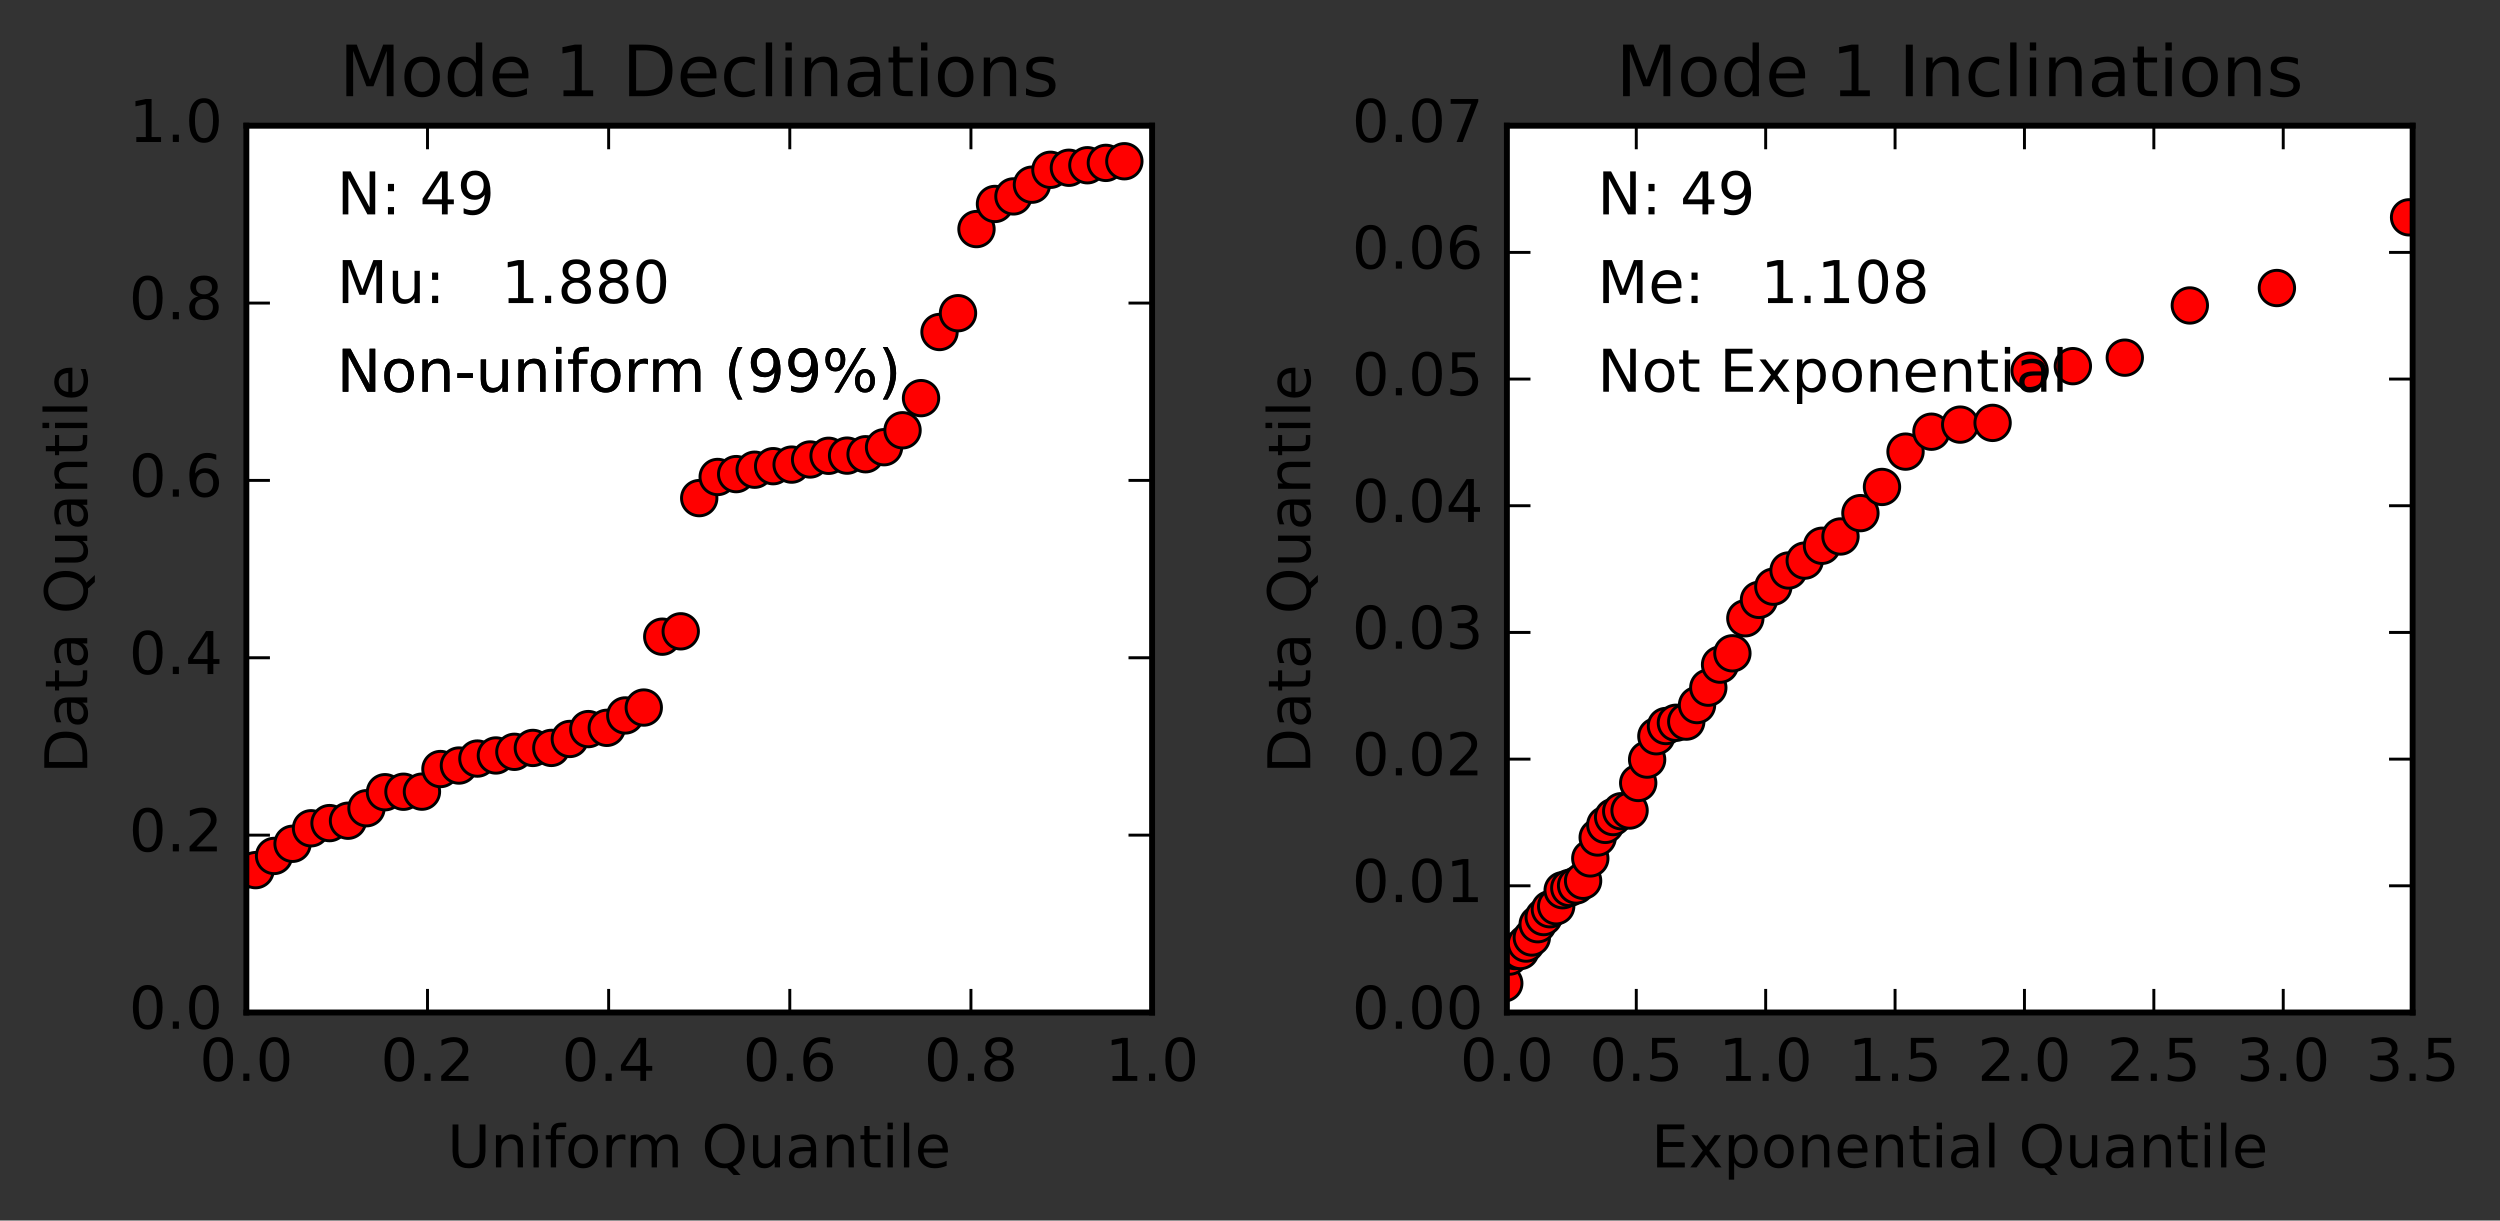 <?xml version="1.0" encoding="utf-8" standalone="no"?>
<!DOCTYPE svg PUBLIC "-//W3C//DTD SVG 1.1//EN"
  "http://www.w3.org/Graphics/SVG/1.1/DTD/svg11.dtd">
<!-- Created with matplotlib (http://matplotlib.org/) -->
<svg height="207pt" version="1.1" viewBox="0 0 424 207" width="424pt" xmlns="http://www.w3.org/2000/svg" xmlns:xlink="http://www.w3.org/1999/xlink">
 <rect x="0" y="0" width="424" height="207" fill="#333333" stroke="none"/>
 <defs>
  <style type="text/css">
*{stroke-linecap:butt;stroke-linejoin:round;stroke-miterlimit:100000;}
  </style>
 </defs>
 <g id="figure_1">
  <g id="patch_1">
   <path d="M 0 207.274 
L 424.333 207.274 
L 424.333 0 
L 0 0 
z
" style="fill:none;"/>
  </g>
  <g id="axes_1">
   <g id="patch_2">
    <path d="M 41.781 171.718 
L 195.394 171.718 
L 195.394 21.318 
L 41.781 21.318 
z
" style="fill:#ffffff;"/>
   </g>
   <g id="line2d_1">
    <defs>
     <path d="M 0 3 
C 0.796 3 1.559 2.684 2.121 2.121 
C 2.684 1.559 3 0.796 3 0 
C 3 -0.796 2.684 -1.559 2.121 -2.121 
C 1.559 -2.684 0.796 -3 0 -3 
C -0.796 -3 -1.559 -2.684 -2.121 -2.121 
C -2.684 -1.559 -3 -0.796 -3 0 
C -3 0.796 -2.684 1.559 -2.121 2.121 
C -1.559 2.684 -0.796 3 0 3 
z
" id="m0a6b095b05" style="stroke:#000000;stroke-width:0.5;"/>
    </defs>
    <g clip-path="url(#pf0a68c6cea)">
     <use style="fill:#ff0000;stroke:#000000;stroke-width:0.5;" x="40.214" xlink:href="#m0a6b095b05" y="148.182"/>
     <use style="fill:#ff0000;stroke:#000000;stroke-width:0.5;" x="43.349" xlink:href="#m0a6b095b05" y="147.575"/>
     <use style="fill:#ff0000;stroke:#000000;stroke-width:0.5;" x="46.484" xlink:href="#m0a6b095b05" y="145.168"/>
     <use style="fill:#ff0000;stroke:#000000;stroke-width:0.5;" x="49.619" xlink:href="#m0a6b095b05" y="143.106"/>
     <use style="fill:#ff0000;stroke:#000000;stroke-width:0.5;" x="52.754" xlink:href="#m0a6b095b05" y="140.477"/>
     <use style="fill:#ff0000;stroke:#000000;stroke-width:0.5;" x="55.889" xlink:href="#m0a6b095b05" y="139.599"/>
     <use style="fill:#ff0000;stroke:#000000;stroke-width:0.5;" x="59.023" xlink:href="#m0a6b095b05" y="139.194"/>
     <use style="fill:#ff0000;stroke:#000000;stroke-width:0.5;" x="62.158" xlink:href="#m0a6b095b05" y="137.076"/>
     <use style="fill:#ff0000;stroke:#000000;stroke-width:0.5;" x="65.293" xlink:href="#m0a6b095b05" y="134.361"/>
     <use style="fill:#ff0000;stroke:#000000;stroke-width:0.5;" x="68.428" xlink:href="#m0a6b095b05" y="134.279"/>
     <use style="fill:#ff0000;stroke:#000000;stroke-width:0.5;" x="71.563" xlink:href="#m0a6b095b05" y="134.263"/>
     <use style="fill:#ff0000;stroke:#000000;stroke-width:0.5;" x="74.698" xlink:href="#m0a6b095b05" y="130.428"/>
     <use style="fill:#ff0000;stroke:#000000;stroke-width:0.5;" x="77.833" xlink:href="#m0a6b095b05" y="129.835"/>
     <use style="fill:#ff0000;stroke:#000000;stroke-width:0.5;" x="80.968" xlink:href="#m0a6b095b05" y="128.653"/>
     <use style="fill:#ff0000;stroke:#000000;stroke-width:0.5;" x="84.103" xlink:href="#m0a6b095b05" y="128.128"/>
     <use style="fill:#ff0000;stroke:#000000;stroke-width:0.5;" x="87.238" xlink:href="#m0a6b095b05" y="127.508"/>
     <use style="fill:#ff0000;stroke:#000000;stroke-width:0.5;" x="90.373" xlink:href="#m0a6b095b05" y="126.851"/>
     <use style="fill:#ff0000;stroke:#000000;stroke-width:0.5;" x="93.508" xlink:href="#m0a6b095b05" y="126.846"/>
     <use style="fill:#ff0000;stroke:#000000;stroke-width:0.5;" x="96.643" xlink:href="#m0a6b095b05" y="125.327"/>
     <use style="fill:#ff0000;stroke:#000000;stroke-width:0.5;" x="99.778" xlink:href="#m0a6b095b05" y="123.654"/>
     <use style="fill:#ff0000;stroke:#000000;stroke-width:0.5;" x="102.913" xlink:href="#m0a6b095b05" y="123.441"/>
     <use style="fill:#ff0000;stroke:#000000;stroke-width:0.5;" x="106.048" xlink:href="#m0a6b095b05" y="121.339"/>
     <use style="fill:#ff0000;stroke:#000000;stroke-width:0.5;" x="109.183" xlink:href="#m0a6b095b05" y="120"/>
     <use style="fill:#ff0000;stroke:#000000;stroke-width:0.5;" x="112.318" xlink:href="#m0a6b095b05" y="107.982"/>
     <use style="fill:#ff0000;stroke:#000000;stroke-width:0.5;" x="115.453" xlink:href="#m0a6b095b05" y="107.072"/>
     <use style="fill:#ff0000;stroke:#000000;stroke-width:0.5;" x="118.588" xlink:href="#m0a6b095b05" y="84.481"/>
     <use style="fill:#ff0000;stroke:#000000;stroke-width:0.5;" x="121.722" xlink:href="#m0a6b095b05" y="80.896"/>
     <use style="fill:#ff0000;stroke:#000000;stroke-width:0.5;" x="124.857" xlink:href="#m0a6b095b05" y="80.409"/>
     <use style="fill:#ff0000;stroke:#000000;stroke-width:0.5;" x="127.992" xlink:href="#m0a6b095b05" y="79.663"/>
     <use style="fill:#ff0000;stroke:#000000;stroke-width:0.5;" x="131.127" xlink:href="#m0a6b095b05" y="79.065"/>
     <use style="fill:#ff0000;stroke:#000000;stroke-width:0.5;" x="134.262" xlink:href="#m0a6b095b05" y="78.797"/>
     <use style="fill:#ff0000;stroke:#000000;stroke-width:0.5;" x="137.397" xlink:href="#m0a6b095b05" y="77.928"/>
     <use style="fill:#ff0000;stroke:#000000;stroke-width:0.5;" x="140.532" xlink:href="#m0a6b095b05" y="77.303"/>
     <use style="fill:#ff0000;stroke:#000000;stroke-width:0.5;" x="143.667" xlink:href="#m0a6b095b05" y="77.275"/>
     <use style="fill:#ff0000;stroke:#000000;stroke-width:0.5;" x="146.802" xlink:href="#m0a6b095b05" y="77.04"/>
     <use style="fill:#ff0000;stroke:#000000;stroke-width:0.5;" x="149.937" xlink:href="#m0a6b095b05" y="75.846"/>
     <use style="fill:#ff0000;stroke:#000000;stroke-width:0.5;" x="153.072" xlink:href="#m0a6b095b05" y="72.976"/>
     <use style="fill:#ff0000;stroke:#000000;stroke-width:0.5;" x="156.207" xlink:href="#m0a6b095b05" y="67.525"/>
     <use style="fill:#ff0000;stroke:#000000;stroke-width:0.5;" x="159.342" xlink:href="#m0a6b095b05" y="56.309"/>
     <use style="fill:#ff0000;stroke:#000000;stroke-width:0.5;" x="162.477" xlink:href="#m0a6b095b05" y="53.12"/>
     <use style="fill:#ff0000;stroke:#000000;stroke-width:0.5;" x="165.612" xlink:href="#m0a6b095b05" y="38.851"/>
     <use style="fill:#ff0000;stroke:#000000;stroke-width:0.5;" x="168.747" xlink:href="#m0a6b095b05" y="34.591"/>
     <use style="fill:#ff0000;stroke:#000000;stroke-width:0.5;" x="171.882" xlink:href="#m0a6b095b05" y="33.311"/>
     <use style="fill:#ff0000;stroke:#000000;stroke-width:0.5;" x="175.017" xlink:href="#m0a6b095b05" y="31.322"/>
     <use style="fill:#ff0000;stroke:#000000;stroke-width:0.5;" x="178.152" xlink:href="#m0a6b095b05" y="28.799"/>
     <use style="fill:#ff0000;stroke:#000000;stroke-width:0.5;" x="181.286" xlink:href="#m0a6b095b05" y="28.452"/>
     <use style="fill:#ff0000;stroke:#000000;stroke-width:0.5;" x="184.421" xlink:href="#m0a6b095b05" y="28.026"/>
     <use style="fill:#ff0000;stroke:#000000;stroke-width:0.5;" x="187.556" xlink:href="#m0a6b095b05" y="27.626"/>
     <use style="fill:#ff0000;stroke:#000000;stroke-width:0.5;" x="190.691" xlink:href="#m0a6b095b05" y="27.348"/>
    </g>
   </g>
   <g id="patch_3">
    <path d="M 41.781 21.318 
L 195.394 21.318 
" style="fill:none;stroke:#000000;stroke-linecap:square;stroke-linejoin:miter;"/>
   </g>
   <g id="patch_4">
    <path d="M 195.394 171.718 
L 195.394 21.318 
" style="fill:none;stroke:#000000;stroke-linecap:square;stroke-linejoin:miter;"/>
   </g>
   <g id="patch_5">
    <path d="M 41.781 171.718 
L 195.394 171.718 
" style="fill:none;stroke:#000000;stroke-linecap:square;stroke-linejoin:miter;"/>
   </g>
   <g id="patch_6">
    <path d="M 41.781 171.718 
L 41.781 21.318 
" style="fill:none;stroke:#000000;stroke-linecap:square;stroke-linejoin:miter;"/>
   </g>
   <g id="matplotlib.axis_1">
    <g id="xtick_1">
     <g id="line2d_2">
      <defs>
       <path d="M 0 0 
L 0 -4 
" id="mb51d40900f" style="stroke:#000000;stroke-width:0.5;"/>
      </defs>
      <g>
       <use style="stroke:#000000;stroke-width:0.5;" x="41.781" xlink:href="#mb51d40900f" y="171.718"/>
      </g>
     </g>
     <g id="line2d_3">
      <defs>
       <path d="M 0 0 
L 0 4 
" id="mc505617a4f" style="stroke:#000000;stroke-width:0.5;"/>
      </defs>
      <g>
       <use style="stroke:#000000;stroke-width:0.5;" x="41.781" xlink:href="#mc505617a4f" y="21.318"/>
      </g>
     </g>
     <g id="text_1">
      <!-- 0.0 -->
      <defs>
       <path d="M 31.781 66.406 
Q 24.172 66.406 20.328 58.906 
Q 16.5 51.422 16.5 36.375 
Q 16.5 21.391 20.328 13.891 
Q 24.172 6.391 31.781 6.391 
Q 39.453 6.391 43.281 13.891 
Q 47.125 21.391 47.125 36.375 
Q 47.125 51.422 43.281 58.906 
Q 39.453 66.406 31.781 66.406 
M 31.781 74.219 
Q 44.047 74.219 50.516 64.516 
Q 56.984 54.828 56.984 36.375 
Q 56.984 17.969 50.516 8.266 
Q 44.047 -1.422 31.781 -1.422 
Q 19.531 -1.422 13.062 8.266 
Q 6.594 17.969 6.594 36.375 
Q 6.594 54.828 13.062 64.516 
Q 19.531 74.219 31.781 74.219 
" id="BitstreamVeraSans-Roman-30"/>
       <path d="M 10.688 12.406 
L 21 12.406 
L 21 0 
L 10.688 0 
z
" id="BitstreamVeraSans-Roman-2e"/>
      </defs>
      <g transform="translate(33.83 183.317)scale(0.1 -0.1)">
       <use xlink:href="#BitstreamVeraSans-Roman-30"/>
       <use x="63.623" xlink:href="#BitstreamVeraSans-Roman-2e"/>
       <use x="95.41" xlink:href="#BitstreamVeraSans-Roman-30"/>
      </g>
     </g>
    </g>
    <g id="xtick_2">
     <g id="line2d_4">
      <g>
       <use style="stroke:#000000;stroke-width:0.5;" x="72.504" xlink:href="#mb51d40900f" y="171.718"/>
      </g>
     </g>
     <g id="line2d_5">
      <g>
       <use style="stroke:#000000;stroke-width:0.5;" x="72.504" xlink:href="#mc505617a4f" y="21.318"/>
      </g>
     </g>
     <g id="text_2">
      <!-- 0.2 -->
      <defs>
       <path d="M 19.188 8.297 
L 53.609 8.297 
L 53.609 0 
L 7.328 0 
L 7.328 8.297 
Q 12.938 14.109 22.625 23.891 
Q 32.328 33.688 34.812 36.531 
Q 39.547 41.844 41.422 45.531 
Q 43.312 49.219 43.312 52.781 
Q 43.312 58.594 39.234 62.25 
Q 35.156 65.922 28.609 65.922 
Q 23.969 65.922 18.812 64.312 
Q 13.672 62.703 7.812 59.422 
L 7.812 69.391 
Q 13.766 71.781 18.938 73 
Q 24.125 74.219 28.422 74.219 
Q 39.75 74.219 46.484 68.547 
Q 53.219 62.891 53.219 53.422 
Q 53.219 48.922 51.531 44.891 
Q 49.859 40.875 45.406 35.406 
Q 44.188 33.984 37.641 27.219 
Q 31.109 20.453 19.188 8.297 
" id="BitstreamVeraSans-Roman-32"/>
      </defs>
      <g transform="translate(64.552 183.317)scale(0.1 -0.1)">
       <use xlink:href="#BitstreamVeraSans-Roman-30"/>
       <use x="63.623" xlink:href="#BitstreamVeraSans-Roman-2e"/>
       <use x="95.41" xlink:href="#BitstreamVeraSans-Roman-32"/>
      </g>
     </g>
    </g>
    <g id="xtick_3">
     <g id="line2d_6">
      <g>
       <use style="stroke:#000000;stroke-width:0.5;" x="103.226" xlink:href="#mb51d40900f" y="171.718"/>
      </g>
     </g>
     <g id="line2d_7">
      <g>
       <use style="stroke:#000000;stroke-width:0.5;" x="103.226" xlink:href="#mc505617a4f" y="21.318"/>
      </g>
     </g>
     <g id="text_3">
      <!-- 0.4 -->
      <defs>
       <path d="M 37.797 64.312 
L 12.891 25.391 
L 37.797 25.391 
z
M 35.203 72.906 
L 47.609 72.906 
L 47.609 25.391 
L 58.016 25.391 
L 58.016 17.188 
L 47.609 17.188 
L 47.609 0 
L 37.797 0 
L 37.797 17.188 
L 4.891 17.188 
L 4.891 26.703 
z
" id="BitstreamVeraSans-Roman-34"/>
      </defs>
      <g transform="translate(95.275 183.317)scale(0.1 -0.1)">
       <use xlink:href="#BitstreamVeraSans-Roman-30"/>
       <use x="63.623" xlink:href="#BitstreamVeraSans-Roman-2e"/>
       <use x="95.41" xlink:href="#BitstreamVeraSans-Roman-34"/>
      </g>
     </g>
    </g>
    <g id="xtick_4">
     <g id="line2d_8">
      <g>
       <use style="stroke:#000000;stroke-width:0.5;" x="133.949" xlink:href="#mb51d40900f" y="171.718"/>
      </g>
     </g>
     <g id="line2d_9">
      <g>
       <use style="stroke:#000000;stroke-width:0.5;" x="133.949" xlink:href="#mc505617a4f" y="21.318"/>
      </g>
     </g>
     <g id="text_4">
      <!-- 0.6 -->
      <defs>
       <path d="M 33.016 40.375 
Q 26.375 40.375 22.484 35.828 
Q 18.609 31.297 18.609 23.391 
Q 18.609 15.531 22.484 10.953 
Q 26.375 6.391 33.016 6.391 
Q 39.656 6.391 43.531 10.953 
Q 47.406 15.531 47.406 23.391 
Q 47.406 31.297 43.531 35.828 
Q 39.656 40.375 33.016 40.375 
M 52.594 71.297 
L 52.594 62.312 
Q 48.875 64.062 45.094 64.984 
Q 41.312 65.922 37.594 65.922 
Q 27.828 65.922 22.672 59.328 
Q 17.531 52.734 16.797 39.406 
Q 19.672 43.656 24.016 45.922 
Q 28.375 48.188 33.594 48.188 
Q 44.578 48.188 50.953 41.516 
Q 57.328 34.859 57.328 23.391 
Q 57.328 12.156 50.688 5.359 
Q 44.047 -1.422 33.016 -1.422 
Q 20.359 -1.422 13.672 8.266 
Q 6.984 17.969 6.984 36.375 
Q 6.984 53.656 15.188 63.938 
Q 23.391 74.219 37.203 74.219 
Q 40.922 74.219 44.703 73.484 
Q 48.484 72.75 52.594 71.297 
" id="BitstreamVeraSans-Roman-36"/>
      </defs>
      <g transform="translate(125.997 183.317)scale(0.1 -0.1)">
       <use xlink:href="#BitstreamVeraSans-Roman-30"/>
       <use x="63.623" xlink:href="#BitstreamVeraSans-Roman-2e"/>
       <use x="95.41" xlink:href="#BitstreamVeraSans-Roman-36"/>
      </g>
     </g>
    </g>
    <g id="xtick_5">
     <g id="line2d_10">
      <g>
       <use style="stroke:#000000;stroke-width:0.5;" x="164.671" xlink:href="#mb51d40900f" y="171.718"/>
      </g>
     </g>
     <g id="line2d_11">
      <g>
       <use style="stroke:#000000;stroke-width:0.5;" x="164.671" xlink:href="#mc505617a4f" y="21.318"/>
      </g>
     </g>
     <g id="text_5">
      <!-- 0.8 -->
      <defs>
       <path d="M 31.781 34.625 
Q 24.75 34.625 20.719 30.859 
Q 16.703 27.094 16.703 20.516 
Q 16.703 13.922 20.719 10.156 
Q 24.75 6.391 31.781 6.391 
Q 38.812 6.391 42.859 10.172 
Q 46.922 13.969 46.922 20.516 
Q 46.922 27.094 42.891 30.859 
Q 38.875 34.625 31.781 34.625 
M 21.922 38.812 
Q 15.578 40.375 12.031 44.719 
Q 8.5 49.078 8.5 55.328 
Q 8.5 64.062 14.719 69.141 
Q 20.953 74.219 31.781 74.219 
Q 42.672 74.219 48.875 69.141 
Q 55.078 64.062 55.078 55.328 
Q 55.078 49.078 51.531 44.719 
Q 48 40.375 41.703 38.812 
Q 48.828 37.156 52.797 32.312 
Q 56.781 27.484 56.781 20.516 
Q 56.781 9.906 50.312 4.234 
Q 43.844 -1.422 31.781 -1.422 
Q 19.734 -1.422 13.25 4.234 
Q 6.781 9.906 6.781 20.516 
Q 6.781 27.484 10.781 32.312 
Q 14.797 37.156 21.922 38.812 
M 18.312 54.391 
Q 18.312 48.734 21.844 45.562 
Q 25.391 42.391 31.781 42.391 
Q 38.141 42.391 41.719 45.562 
Q 45.312 48.734 45.312 54.391 
Q 45.312 60.062 41.719 63.234 
Q 38.141 66.406 31.781 66.406 
Q 25.391 66.406 21.844 63.234 
Q 18.312 60.062 18.312 54.391 
" id="BitstreamVeraSans-Roman-38"/>
      </defs>
      <g transform="translate(156.72 183.317)scale(0.1 -0.1)">
       <use xlink:href="#BitstreamVeraSans-Roman-30"/>
       <use x="63.623" xlink:href="#BitstreamVeraSans-Roman-2e"/>
       <use x="95.41" xlink:href="#BitstreamVeraSans-Roman-38"/>
      </g>
     </g>
    </g>
    <g id="xtick_6">
     <g id="line2d_12">
      <g>
       <use style="stroke:#000000;stroke-width:0.5;" x="195.394" xlink:href="#mb51d40900f" y="171.718"/>
      </g>
     </g>
     <g id="line2d_13">
      <g>
       <use style="stroke:#000000;stroke-width:0.5;" x="195.394" xlink:href="#mc505617a4f" y="21.318"/>
      </g>
     </g>
     <g id="text_6">
      <!-- 1.0 -->
      <defs>
       <path d="M 12.406 8.297 
L 28.516 8.297 
L 28.516 63.922 
L 10.984 60.406 
L 10.984 69.391 
L 28.422 72.906 
L 38.281 72.906 
L 38.281 8.297 
L 54.391 8.297 
L 54.391 0 
L 12.406 0 
z
" id="BitstreamVeraSans-Roman-31"/>
      </defs>
      <g transform="translate(187.442 183.317)scale(0.1 -0.1)">
       <use xlink:href="#BitstreamVeraSans-Roman-31"/>
       <use x="63.623" xlink:href="#BitstreamVeraSans-Roman-2e"/>
       <use x="95.41" xlink:href="#BitstreamVeraSans-Roman-30"/>
      </g>
     </g>
    </g>
    <g id="text_7">
     <!-- Uniform Quantile -->
     <defs>
      <path id="BitstreamVeraSans-Roman-20"/>
      <path d="M 8.5 21.578 
L 8.5 54.688 
L 17.484 54.688 
L 17.484 21.922 
Q 17.484 14.156 20.5 10.266 
Q 23.531 6.391 29.594 6.391 
Q 36.859 6.391 41.078 11.031 
Q 45.312 15.672 45.312 23.688 
L 45.312 54.688 
L 54.297 54.688 
L 54.297 0 
L 45.312 0 
L 45.312 8.406 
Q 42.047 3.422 37.719 1 
Q 33.406 -1.422 27.688 -1.422 
Q 18.266 -1.422 13.375 4.438 
Q 8.5 10.297 8.5 21.578 
" id="BitstreamVeraSans-Roman-75"/>
      <path d="M 54.891 33.016 
L 54.891 0 
L 45.906 0 
L 45.906 32.719 
Q 45.906 40.484 42.875 44.328 
Q 39.844 48.188 33.797 48.188 
Q 26.516 48.188 22.312 43.547 
Q 18.109 38.922 18.109 30.906 
L 18.109 0 
L 9.078 0 
L 9.078 54.688 
L 18.109 54.688 
L 18.109 46.188 
Q 21.344 51.125 25.703 53.562 
Q 30.078 56 35.797 56 
Q 45.219 56 50.047 50.172 
Q 54.891 44.344 54.891 33.016 
" id="BitstreamVeraSans-Roman-6e"/>
      <path d="M 52 44.188 
Q 55.375 50.25 60.062 53.125 
Q 64.75 56 71.094 56 
Q 79.641 56 84.281 50.016 
Q 88.922 44.047 88.922 33.016 
L 88.922 0 
L 79.891 0 
L 79.891 32.719 
Q 79.891 40.578 77.094 44.375 
Q 74.312 48.188 68.609 48.188 
Q 61.625 48.188 57.562 43.547 
Q 53.516 38.922 53.516 30.906 
L 53.516 0 
L 44.484 0 
L 44.484 32.719 
Q 44.484 40.625 41.703 44.406 
Q 38.922 48.188 33.109 48.188 
Q 26.219 48.188 22.156 43.531 
Q 18.109 38.875 18.109 30.906 
L 18.109 0 
L 9.078 0 
L 9.078 54.688 
L 18.109 54.688 
L 18.109 46.188 
Q 21.188 51.219 25.484 53.609 
Q 29.781 56 35.688 56 
Q 41.656 56 45.828 52.969 
Q 50 49.953 52 44.188 
" id="BitstreamVeraSans-Roman-6d"/>
      <path d="M 30.609 48.391 
Q 23.391 48.391 19.188 42.75 
Q 14.984 37.109 14.984 27.297 
Q 14.984 17.484 19.156 11.844 
Q 23.344 6.203 30.609 6.203 
Q 37.797 6.203 41.984 11.859 
Q 46.188 17.531 46.188 27.297 
Q 46.188 37.016 41.984 42.703 
Q 37.797 48.391 30.609 48.391 
M 30.609 56 
Q 42.328 56 49.016 48.375 
Q 55.719 40.766 55.719 27.297 
Q 55.719 13.875 49.016 6.219 
Q 42.328 -1.422 30.609 -1.422 
Q 18.844 -1.422 12.172 6.219 
Q 5.516 13.875 5.516 27.297 
Q 5.516 40.766 12.172 48.375 
Q 18.844 56 30.609 56 
" id="BitstreamVeraSans-Roman-6f"/>
      <path d="M 9.422 75.984 
L 18.406 75.984 
L 18.406 0 
L 9.422 0 
z
" id="BitstreamVeraSans-Roman-6c"/>
      <path d="M 39.406 66.219 
Q 28.656 66.219 22.328 58.203 
Q 16.016 50.203 16.016 36.375 
Q 16.016 22.609 22.328 14.594 
Q 28.656 6.594 39.406 6.594 
Q 50.141 6.594 56.422 14.594 
Q 62.703 22.609 62.703 36.375 
Q 62.703 50.203 56.422 58.203 
Q 50.141 66.219 39.406 66.219 
M 53.219 1.312 
L 66.219 -12.891 
L 54.297 -12.891 
L 43.5 -1.219 
Q 41.891 -1.312 41.031 -1.359 
Q 40.188 -1.422 39.406 -1.422 
Q 24.031 -1.422 14.812 8.859 
Q 5.609 19.141 5.609 36.375 
Q 5.609 53.656 14.812 63.938 
Q 24.031 74.219 39.406 74.219 
Q 54.734 74.219 63.906 63.938 
Q 73.094 53.656 73.094 36.375 
Q 73.094 23.688 67.984 14.641 
Q 62.891 5.609 53.219 1.312 
" id="BitstreamVeraSans-Roman-51"/>
      <path d="M 9.422 54.688 
L 18.406 54.688 
L 18.406 0 
L 9.422 0 
z
M 9.422 75.984 
L 18.406 75.984 
L 18.406 64.594 
L 9.422 64.594 
z
" id="BitstreamVeraSans-Roman-69"/>
      <path d="M 8.688 72.906 
L 18.609 72.906 
L 18.609 28.609 
Q 18.609 16.891 22.844 11.734 
Q 27.094 6.594 36.625 6.594 
Q 46.094 6.594 50.344 11.734 
Q 54.594 16.891 54.594 28.609 
L 54.594 72.906 
L 64.5 72.906 
L 64.5 27.391 
Q 64.5 13.141 57.438 5.859 
Q 50.391 -1.422 36.625 -1.422 
Q 22.797 -1.422 15.734 5.859 
Q 8.688 13.141 8.688 27.391 
z
" id="BitstreamVeraSans-Roman-55"/>
      <path d="M 56.203 29.594 
L 56.203 25.203 
L 14.891 25.203 
Q 15.484 15.922 20.484 11.062 
Q 25.484 6.203 34.422 6.203 
Q 39.594 6.203 44.453 7.469 
Q 49.312 8.734 54.109 11.281 
L 54.109 2.781 
Q 49.266 0.734 44.188 -0.344 
Q 39.109 -1.422 33.891 -1.422 
Q 20.797 -1.422 13.156 6.188 
Q 5.516 13.812 5.516 26.812 
Q 5.516 40.234 12.766 48.109 
Q 20.016 56 32.328 56 
Q 43.359 56 49.781 48.891 
Q 56.203 41.797 56.203 29.594 
M 47.219 32.234 
Q 47.125 39.594 43.094 43.984 
Q 39.062 48.391 32.422 48.391 
Q 24.906 48.391 20.391 44.141 
Q 15.875 39.891 15.188 32.172 
z
" id="BitstreamVeraSans-Roman-65"/>
      <path d="M 34.281 27.484 
Q 23.391 27.484 19.188 25 
Q 14.984 22.516 14.984 16.5 
Q 14.984 11.719 18.141 8.906 
Q 21.297 6.109 26.703 6.109 
Q 34.188 6.109 38.703 11.406 
Q 43.219 16.703 43.219 25.484 
L 43.219 27.484 
z
M 52.203 31.203 
L 52.203 0 
L 43.219 0 
L 43.219 8.297 
Q 40.141 3.328 35.547 0.953 
Q 30.953 -1.422 24.312 -1.422 
Q 15.922 -1.422 10.953 3.297 
Q 6 8.016 6 15.922 
Q 6 25.141 12.172 29.828 
Q 18.359 34.516 30.609 34.516 
L 43.219 34.516 
L 43.219 35.406 
Q 43.219 41.609 39.141 45 
Q 35.062 48.391 27.688 48.391 
Q 23 48.391 18.547 47.266 
Q 14.109 46.141 10.016 43.891 
L 10.016 52.203 
Q 14.938 54.109 19.578 55.047 
Q 24.219 56 28.609 56 
Q 40.484 56 46.344 49.844 
Q 52.203 43.703 52.203 31.203 
" id="BitstreamVeraSans-Roman-61"/>
      <path d="M 37.109 75.984 
L 37.109 68.5 
L 28.516 68.5 
Q 23.688 68.5 21.797 66.547 
Q 19.922 64.594 19.922 59.516 
L 19.922 54.688 
L 34.719 54.688 
L 34.719 47.703 
L 19.922 47.703 
L 19.922 0 
L 10.891 0 
L 10.891 47.703 
L 2.297 47.703 
L 2.297 54.688 
L 10.891 54.688 
L 10.891 58.5 
Q 10.891 67.625 15.141 71.797 
Q 19.391 75.984 28.609 75.984 
z
" id="BitstreamVeraSans-Roman-66"/>
      <path d="M 41.109 46.297 
Q 39.594 47.172 37.812 47.578 
Q 36.031 48 33.891 48 
Q 26.266 48 22.188 43.047 
Q 18.109 38.094 18.109 28.812 
L 18.109 0 
L 9.078 0 
L 9.078 54.688 
L 18.109 54.688 
L 18.109 46.188 
Q 20.953 51.172 25.484 53.578 
Q 30.031 56 36.531 56 
Q 37.453 56 38.578 55.875 
Q 39.703 55.766 41.062 55.516 
z
" id="BitstreamVeraSans-Roman-72"/>
      <path d="M 18.312 70.219 
L 18.312 54.688 
L 36.812 54.688 
L 36.812 47.703 
L 18.312 47.703 
L 18.312 18.016 
Q 18.312 11.328 20.141 9.422 
Q 21.969 7.516 27.594 7.516 
L 36.812 7.516 
L 36.812 0 
L 27.594 0 
Q 17.188 0 13.234 3.875 
Q 9.281 7.766 9.281 18.016 
L 9.281 47.703 
L 2.688 47.703 
L 2.688 54.688 
L 9.281 54.688 
L 9.281 70.219 
z
" id="BitstreamVeraSans-Roman-74"/>
     </defs>
     <g transform="translate(75.884 197.995)scale(0.1 -0.1)">
      <use xlink:href="#BitstreamVeraSans-Roman-55"/>
      <use x="73.193" xlink:href="#BitstreamVeraSans-Roman-6e"/>
      <use x="136.572" xlink:href="#BitstreamVeraSans-Roman-69"/>
      <use x="164.355" xlink:href="#BitstreamVeraSans-Roman-66"/>
      <use x="199.561" xlink:href="#BitstreamVeraSans-Roman-6f"/>
      <use x="260.742" xlink:href="#BitstreamVeraSans-Roman-72"/>
      <use x="301.84" xlink:href="#BitstreamVeraSans-Roman-6d"/>
      <use x="399.252" xlink:href="#BitstreamVeraSans-Roman-20"/>
      <use x="431.039" xlink:href="#BitstreamVeraSans-Roman-51"/>
      <use x="509.75" xlink:href="#BitstreamVeraSans-Roman-75"/>
      <use x="573.129" xlink:href="#BitstreamVeraSans-Roman-61"/>
      <use x="634.408" xlink:href="#BitstreamVeraSans-Roman-6e"/>
      <use x="697.787" xlink:href="#BitstreamVeraSans-Roman-74"/>
      <use x="736.996" xlink:href="#BitstreamVeraSans-Roman-69"/>
      <use x="764.779" xlink:href="#BitstreamVeraSans-Roman-6c"/>
      <use x="792.562" xlink:href="#BitstreamVeraSans-Roman-65"/>
     </g>
    </g>
   </g>
   <g id="matplotlib.axis_2">
    <g id="ytick_1">
     <g id="line2d_14">
      <defs>
       <path d="M 0 0 
L 4 0 
" id="m1ef71b2122" style="stroke:#000000;stroke-width:0.5;"/>
      </defs>
      <g>
       <use style="stroke:#000000;stroke-width:0.5;" x="41.781" xlink:href="#m1ef71b2122" y="171.718"/>
      </g>
     </g>
     <g id="line2d_15">
      <defs>
       <path d="M 0 0 
L -4 0 
" id="m0774c5ae56" style="stroke:#000000;stroke-width:0.5;"/>
      </defs>
      <g>
       <use style="stroke:#000000;stroke-width:0.5;" x="195.394" xlink:href="#m0774c5ae56" y="171.718"/>
      </g>
     </g>
     <g id="text_8">
      <!-- 0.0 -->
      <g transform="translate(21.878 174.477)scale(0.1 -0.1)">
       <use xlink:href="#BitstreamVeraSans-Roman-30"/>
       <use x="63.623" xlink:href="#BitstreamVeraSans-Roman-2e"/>
       <use x="95.41" xlink:href="#BitstreamVeraSans-Roman-30"/>
      </g>
     </g>
    </g>
    <g id="ytick_2">
     <g id="line2d_16">
      <g>
       <use style="stroke:#000000;stroke-width:0.5;" x="41.781" xlink:href="#m1ef71b2122" y="141.638"/>
      </g>
     </g>
     <g id="line2d_17">
      <g>
       <use style="stroke:#000000;stroke-width:0.5;" x="195.394" xlink:href="#m0774c5ae56" y="141.638"/>
      </g>
     </g>
     <g id="text_9">
      <!-- 0.2 -->
      <g transform="translate(21.878 144.398)scale(0.1 -0.1)">
       <use xlink:href="#BitstreamVeraSans-Roman-30"/>
       <use x="63.623" xlink:href="#BitstreamVeraSans-Roman-2e"/>
       <use x="95.41" xlink:href="#BitstreamVeraSans-Roman-32"/>
      </g>
     </g>
    </g>
    <g id="ytick_3">
     <g id="line2d_18">
      <g>
       <use style="stroke:#000000;stroke-width:0.5;" x="41.781" xlink:href="#m1ef71b2122" y="111.558"/>
      </g>
     </g>
     <g id="line2d_19">
      <g>
       <use style="stroke:#000000;stroke-width:0.5;" x="195.394" xlink:href="#m0774c5ae56" y="111.558"/>
      </g>
     </g>
     <g id="text_10">
      <!-- 0.4 -->
      <g transform="translate(21.878 114.317)scale(0.1 -0.1)">
       <use xlink:href="#BitstreamVeraSans-Roman-30"/>
       <use x="63.623" xlink:href="#BitstreamVeraSans-Roman-2e"/>
       <use x="95.41" xlink:href="#BitstreamVeraSans-Roman-34"/>
      </g>
     </g>
    </g>
    <g id="ytick_4">
     <g id="line2d_20">
      <g>
       <use style="stroke:#000000;stroke-width:0.5;" x="41.781" xlink:href="#m1ef71b2122" y="81.478"/>
      </g>
     </g>
     <g id="line2d_21">
      <g>
       <use style="stroke:#000000;stroke-width:0.5;" x="195.394" xlink:href="#m0774c5ae56" y="81.478"/>
      </g>
     </g>
     <g id="text_11">
      <!-- 0.6 -->
      <g transform="translate(21.878 84.237)scale(0.1 -0.1)">
       <use xlink:href="#BitstreamVeraSans-Roman-30"/>
       <use x="63.623" xlink:href="#BitstreamVeraSans-Roman-2e"/>
       <use x="95.41" xlink:href="#BitstreamVeraSans-Roman-36"/>
      </g>
     </g>
    </g>
    <g id="ytick_5">
     <g id="line2d_22">
      <g>
       <use style="stroke:#000000;stroke-width:0.5;" x="41.781" xlink:href="#m1ef71b2122" y="51.398"/>
      </g>
     </g>
     <g id="line2d_23">
      <g>
       <use style="stroke:#000000;stroke-width:0.5;" x="195.394" xlink:href="#m0774c5ae56" y="51.398"/>
      </g>
     </g>
     <g id="text_12">
      <!-- 0.8 -->
      <g transform="translate(21.878 54.157)scale(0.1 -0.1)">
       <use xlink:href="#BitstreamVeraSans-Roman-30"/>
       <use x="63.623" xlink:href="#BitstreamVeraSans-Roman-2e"/>
       <use x="95.41" xlink:href="#BitstreamVeraSans-Roman-38"/>
      </g>
     </g>
    </g>
    <g id="ytick_6">
     <g id="line2d_24">
      <g>
       <use style="stroke:#000000;stroke-width:0.5;" x="41.781" xlink:href="#m1ef71b2122" y="21.318"/>
      </g>
     </g>
     <g id="line2d_25">
      <g>
       <use style="stroke:#000000;stroke-width:0.5;" x="195.394" xlink:href="#m0774c5ae56" y="21.318"/>
      </g>
     </g>
     <g id="text_13">
      <!-- 1.0 -->
      <g transform="translate(21.878 24.078)scale(0.1 -0.1)">
       <use xlink:href="#BitstreamVeraSans-Roman-31"/>
       <use x="63.623" xlink:href="#BitstreamVeraSans-Roman-2e"/>
       <use x="95.41" xlink:href="#BitstreamVeraSans-Roman-30"/>
      </g>
     </g>
    </g>
    <g id="text_14">
     <!-- Data Quantile -->
     <defs>
      <path d="M 19.672 64.797 
L 19.672 8.109 
L 31.594 8.109 
Q 46.688 8.109 53.688 14.938 
Q 60.688 21.781 60.688 36.531 
Q 60.688 51.172 53.688 57.984 
Q 46.688 64.797 31.594 64.797 
z
M 9.812 72.906 
L 30.078 72.906 
Q 51.266 72.906 61.172 64.094 
Q 71.094 55.281 71.094 36.531 
Q 71.094 17.672 61.125 8.828 
Q 51.172 0 30.078 0 
L 9.812 0 
z
" id="BitstreamVeraSans-Roman-44"/>
     </defs>
     <g transform="translate(14.798 131.198)rotate(-90.0)scale(0.1 -0.1)">
      <use xlink:href="#BitstreamVeraSans-Roman-44"/>
      <use x="77.002" xlink:href="#BitstreamVeraSans-Roman-61"/>
      <use x="138.281" xlink:href="#BitstreamVeraSans-Roman-74"/>
      <use x="177.49" xlink:href="#BitstreamVeraSans-Roman-61"/>
      <use x="238.77" xlink:href="#BitstreamVeraSans-Roman-20"/>
      <use x="270.557" xlink:href="#BitstreamVeraSans-Roman-51"/>
      <use x="349.268" xlink:href="#BitstreamVeraSans-Roman-75"/>
      <use x="412.646" xlink:href="#BitstreamVeraSans-Roman-61"/>
      <use x="473.926" xlink:href="#BitstreamVeraSans-Roman-6e"/>
      <use x="537.305" xlink:href="#BitstreamVeraSans-Roman-74"/>
      <use x="576.514" xlink:href="#BitstreamVeraSans-Roman-69"/>
      <use x="604.297" xlink:href="#BitstreamVeraSans-Roman-6c"/>
      <use x="632.08" xlink:href="#BitstreamVeraSans-Roman-65"/>
     </g>
    </g>
   </g>
   <g id="text_15">
    <!-- N: 49 -->
    <defs>
     <path d="M 9.812 72.906 
L 23.094 72.906 
L 55.422 11.922 
L 55.422 72.906 
L 64.984 72.906 
L 64.984 0 
L 51.703 0 
L 19.391 60.984 
L 19.391 0 
L 9.812 0 
z
" id="BitstreamVeraSans-Roman-4e"/>
     <path d="M 11.719 12.406 
L 22.016 12.406 
L 22.016 0 
L 11.719 0 
z
M 11.719 51.703 
L 22.016 51.703 
L 22.016 39.312 
L 11.719 39.312 
z
" id="BitstreamVeraSans-Roman-3a"/>
     <path d="M 10.984 1.516 
L 10.984 10.5 
Q 14.703 8.734 18.5 7.812 
Q 22.312 6.891 25.984 6.891 
Q 35.75 6.891 40.891 13.453 
Q 46.047 20.016 46.781 33.406 
Q 43.953 29.203 39.594 26.953 
Q 35.25 24.703 29.984 24.703 
Q 19.047 24.703 12.672 31.312 
Q 6.297 37.938 6.297 49.422 
Q 6.297 60.641 12.938 67.422 
Q 19.578 74.219 30.609 74.219 
Q 43.266 74.219 49.922 64.516 
Q 56.594 54.828 56.594 36.375 
Q 56.594 19.141 48.406 8.859 
Q 40.234 -1.422 26.422 -1.422 
Q 22.703 -1.422 18.891 -0.688 
Q 15.094 0.047 10.984 1.516 
M 30.609 32.422 
Q 37.25 32.422 41.125 36.953 
Q 45.016 41.5 45.016 49.422 
Q 45.016 57.281 41.125 61.844 
Q 37.25 66.406 30.609 66.406 
Q 23.969 66.406 20.094 61.844 
Q 16.219 57.281 16.219 49.422 
Q 16.219 41.5 20.094 36.953 
Q 23.969 32.422 30.609 32.422 
" id="BitstreamVeraSans-Roman-39"/>
    </defs>
    <g transform="translate(57.142 36.358)scale(0.1 -0.1)">
     <use xlink:href="#BitstreamVeraSans-Roman-4e"/>
     <use x="74.805" xlink:href="#BitstreamVeraSans-Roman-3a"/>
     <use x="108.496" xlink:href="#BitstreamVeraSans-Roman-20"/>
     <use x="140.283" xlink:href="#BitstreamVeraSans-Roman-34"/>
     <use x="203.906" xlink:href="#BitstreamVeraSans-Roman-39"/>
    </g>
   </g>
   <g id="text_16">
    <!-- Mu:   1.880 -->
    <defs>
     <path d="M 9.812 72.906 
L 24.516 72.906 
L 43.109 23.297 
L 61.812 72.906 
L 76.516 72.906 
L 76.516 0 
L 66.891 0 
L 66.891 64.016 
L 48.094 14.016 
L 38.188 14.016 
L 19.391 64.016 
L 19.391 0 
L 9.812 0 
z
" id="BitstreamVeraSans-Roman-4d"/>
    </defs>
    <g transform="translate(57.142 51.398)scale(0.1 -0.1)">
     <use xlink:href="#BitstreamVeraSans-Roman-4d"/>
     <use x="86.279" xlink:href="#BitstreamVeraSans-Roman-75"/>
     <use x="149.658" xlink:href="#BitstreamVeraSans-Roman-3a"/>
     <use x="183.35" xlink:href="#BitstreamVeraSans-Roman-20"/>
     <use x="215.137" xlink:href="#BitstreamVeraSans-Roman-20"/>
     <use x="246.924" xlink:href="#BitstreamVeraSans-Roman-20"/>
     <use x="278.711" xlink:href="#BitstreamVeraSans-Roman-31"/>
     <use x="342.334" xlink:href="#BitstreamVeraSans-Roman-2e"/>
     <use x="374.121" xlink:href="#BitstreamVeraSans-Roman-38"/>
     <use x="437.744" xlink:href="#BitstreamVeraSans-Roman-38"/>
     <use x="501.367" xlink:href="#BitstreamVeraSans-Roman-30"/>
    </g>
   </g>
   <g id="text_17">
    <!-- Non-uniform (99%) -->
    <defs>
     <path d="M 8.016 75.875 
L 15.828 75.875 
Q 23.141 64.359 26.781 53.312 
Q 30.422 42.281 30.422 31.391 
Q 30.422 20.453 26.781 9.375 
Q 23.141 -1.703 15.828 -13.188 
L 8.016 -13.188 
Q 14.5 -2 17.703 9.062 
Q 20.906 20.125 20.906 31.391 
Q 20.906 42.672 17.703 53.656 
Q 14.5 64.656 8.016 75.875 
" id="BitstreamVeraSans-Roman-29"/>
     <path d="M 31 75.875 
Q 24.469 64.656 21.281 53.656 
Q 18.109 42.672 18.109 31.391 
Q 18.109 20.125 21.312 9.062 
Q 24.516 -2 31 -13.188 
L 23.188 -13.188 
Q 15.875 -1.703 12.234 9.375 
Q 8.594 20.453 8.594 31.391 
Q 8.594 42.281 12.203 53.312 
Q 15.828 64.359 23.188 75.875 
z
" id="BitstreamVeraSans-Roman-28"/>
     <path d="M 72.703 32.078 
Q 68.453 32.078 66.031 28.469 
Q 63.625 24.859 63.625 18.406 
Q 63.625 12.062 66.031 8.422 
Q 68.453 4.781 72.703 4.781 
Q 76.859 4.781 79.266 8.422 
Q 81.688 12.062 81.688 18.406 
Q 81.688 24.812 79.266 28.438 
Q 76.859 32.078 72.703 32.078 
M 72.703 38.281 
Q 80.422 38.281 84.953 32.906 
Q 89.5 27.547 89.5 18.406 
Q 89.5 9.281 84.938 3.922 
Q 80.375 -1.422 72.703 -1.422 
Q 64.891 -1.422 60.344 3.922 
Q 55.812 9.281 55.812 18.406 
Q 55.812 27.594 60.375 32.938 
Q 64.938 38.281 72.703 38.281 
M 22.312 68.016 
Q 18.109 68.016 15.688 64.375 
Q 13.281 60.75 13.281 54.391 
Q 13.281 47.953 15.672 44.328 
Q 18.062 40.719 22.312 40.719 
Q 26.562 40.719 28.969 44.328 
Q 31.391 47.953 31.391 54.391 
Q 31.391 60.688 28.953 64.344 
Q 26.516 68.016 22.312 68.016 
M 66.406 74.219 
L 74.219 74.219 
L 28.609 -1.422 
L 20.797 -1.422 
z
M 22.312 74.219 
Q 30.031 74.219 34.609 68.875 
Q 39.203 63.531 39.203 54.391 
Q 39.203 45.172 34.641 39.844 
Q 30.078 34.516 22.312 34.516 
Q 14.547 34.516 10.031 39.859 
Q 5.516 45.219 5.516 54.391 
Q 5.516 63.484 10.047 68.844 
Q 14.594 74.219 22.312 74.219 
" id="BitstreamVeraSans-Roman-25"/>
     <path d="M 4.891 31.391 
L 31.203 31.391 
L 31.203 23.391 
L 4.891 23.391 
z
" id="BitstreamVeraSans-Roman-2d"/>
    </defs>
    <g transform="translate(57.142 66.438)scale(0.1 -0.1)">
     <use xlink:href="#BitstreamVeraSans-Roman-4e"/>
     <use x="74.805" xlink:href="#BitstreamVeraSans-Roman-6f"/>
     <use x="135.986" xlink:href="#BitstreamVeraSans-Roman-6e"/>
     <use x="199.365" xlink:href="#BitstreamVeraSans-Roman-2d"/>
     <use x="235.449" xlink:href="#BitstreamVeraSans-Roman-75"/>
     <use x="298.828" xlink:href="#BitstreamVeraSans-Roman-6e"/>
     <use x="362.207" xlink:href="#BitstreamVeraSans-Roman-69"/>
     <use x="389.99" xlink:href="#BitstreamVeraSans-Roman-66"/>
     <use x="425.195" xlink:href="#BitstreamVeraSans-Roman-6f"/>
     <use x="486.377" xlink:href="#BitstreamVeraSans-Roman-72"/>
     <use x="527.475" xlink:href="#BitstreamVeraSans-Roman-6d"/>
     <use x="624.887" xlink:href="#BitstreamVeraSans-Roman-20"/>
     <use x="656.674" xlink:href="#BitstreamVeraSans-Roman-28"/>
     <use x="695.688" xlink:href="#BitstreamVeraSans-Roman-39"/>
     <use x="759.311" xlink:href="#BitstreamVeraSans-Roman-39"/>
     <use x="822.934" xlink:href="#BitstreamVeraSans-Roman-25"/>
     <use x="917.953" xlink:href="#BitstreamVeraSans-Roman-29"/>
    </g>
   </g>
   <g id="text_18">
    <!-- Non-uniform (99%) -->
    <g transform="translate(57.142 66.438)scale(0.1 -0.1)">
     <use xlink:href="#BitstreamVeraSans-Roman-4e"/>
     <use x="74.805" xlink:href="#BitstreamVeraSans-Roman-6f"/>
     <use x="135.986" xlink:href="#BitstreamVeraSans-Roman-6e"/>
     <use x="199.365" xlink:href="#BitstreamVeraSans-Roman-2d"/>
     <use x="235.449" xlink:href="#BitstreamVeraSans-Roman-75"/>
     <use x="298.828" xlink:href="#BitstreamVeraSans-Roman-6e"/>
     <use x="362.207" xlink:href="#BitstreamVeraSans-Roman-69"/>
     <use x="389.99" xlink:href="#BitstreamVeraSans-Roman-66"/>
     <use x="425.195" xlink:href="#BitstreamVeraSans-Roman-6f"/>
     <use x="486.377" xlink:href="#BitstreamVeraSans-Roman-72"/>
     <use x="527.475" xlink:href="#BitstreamVeraSans-Roman-6d"/>
     <use x="624.887" xlink:href="#BitstreamVeraSans-Roman-20"/>
     <use x="656.674" xlink:href="#BitstreamVeraSans-Roman-28"/>
     <use x="695.688" xlink:href="#BitstreamVeraSans-Roman-39"/>
     <use x="759.311" xlink:href="#BitstreamVeraSans-Roman-39"/>
     <use x="822.934" xlink:href="#BitstreamVeraSans-Roman-25"/>
     <use x="917.953" xlink:href="#BitstreamVeraSans-Roman-29"/>
    </g>
   </g>
   <g id="text_19">
    <!-- Mode 1 Declinations -->
    <defs>
     <path d="M 45.406 46.391 
L 45.406 75.984 
L 54.391 75.984 
L 54.391 0 
L 45.406 0 
L 45.406 8.203 
Q 42.578 3.328 38.25 0.953 
Q 33.938 -1.422 27.875 -1.422 
Q 17.969 -1.422 11.734 6.484 
Q 5.516 14.406 5.516 27.297 
Q 5.516 40.188 11.734 48.094 
Q 17.969 56 27.875 56 
Q 33.938 56 38.25 53.625 
Q 42.578 51.266 45.406 46.391 
M 14.797 27.297 
Q 14.797 17.391 18.875 11.75 
Q 22.953 6.109 30.078 6.109 
Q 37.203 6.109 41.297 11.75 
Q 45.406 17.391 45.406 27.297 
Q 45.406 37.203 41.297 42.844 
Q 37.203 48.484 30.078 48.484 
Q 22.953 48.484 18.875 42.844 
Q 14.797 37.203 14.797 27.297 
" id="BitstreamVeraSans-Roman-64"/>
     <path d="M 44.281 53.078 
L 44.281 44.578 
Q 40.484 46.531 36.375 47.5 
Q 32.281 48.484 27.875 48.484 
Q 21.188 48.484 17.844 46.438 
Q 14.5 44.391 14.5 40.281 
Q 14.5 37.156 16.891 35.375 
Q 19.281 33.594 26.516 31.984 
L 29.594 31.297 
Q 39.156 29.25 43.188 25.516 
Q 47.219 21.781 47.219 15.094 
Q 47.219 7.469 41.188 3.016 
Q 35.156 -1.422 24.609 -1.422 
Q 20.219 -1.422 15.453 -0.562 
Q 10.688 0.297 5.422 2 
L 5.422 11.281 
Q 10.406 8.688 15.234 7.391 
Q 20.062 6.109 24.812 6.109 
Q 31.156 6.109 34.562 8.281 
Q 37.984 10.453 37.984 14.406 
Q 37.984 18.062 35.516 20.016 
Q 33.062 21.969 24.703 23.781 
L 21.578 24.516 
Q 13.234 26.266 9.516 29.906 
Q 5.812 33.547 5.812 39.891 
Q 5.812 47.609 11.281 51.797 
Q 16.75 56 26.812 56 
Q 31.781 56 36.172 55.266 
Q 40.578 54.547 44.281 53.078 
" id="BitstreamVeraSans-Roman-73"/>
     <path d="M 48.781 52.594 
L 48.781 44.188 
Q 44.969 46.297 41.141 47.344 
Q 37.312 48.391 33.406 48.391 
Q 24.656 48.391 19.812 42.844 
Q 14.984 37.312 14.984 27.297 
Q 14.984 17.281 19.812 11.734 
Q 24.656 6.203 33.406 6.203 
Q 37.312 6.203 41.141 7.25 
Q 44.969 8.297 48.781 10.406 
L 48.781 2.094 
Q 45.016 0.344 40.984 -0.531 
Q 36.969 -1.422 32.422 -1.422 
Q 20.062 -1.422 12.781 6.344 
Q 5.516 14.109 5.516 27.297 
Q 5.516 40.672 12.859 48.328 
Q 20.219 56 33.016 56 
Q 37.156 56 41.109 55.141 
Q 45.062 54.297 48.781 52.594 
" id="BitstreamVeraSans-Roman-63"/>
    </defs>
    <g transform="translate(57.565 16.318)scale(0.12 -0.12)">
     <use xlink:href="#BitstreamVeraSans-Roman-4d"/>
     <use x="86.279" xlink:href="#BitstreamVeraSans-Roman-6f"/>
     <use x="147.461" xlink:href="#BitstreamVeraSans-Roman-64"/>
     <use x="210.938" xlink:href="#BitstreamVeraSans-Roman-65"/>
     <use x="272.461" xlink:href="#BitstreamVeraSans-Roman-20"/>
     <use x="304.248" xlink:href="#BitstreamVeraSans-Roman-31"/>
     <use x="367.871" xlink:href="#BitstreamVeraSans-Roman-20"/>
     <use x="399.658" xlink:href="#BitstreamVeraSans-Roman-44"/>
     <use x="476.66" xlink:href="#BitstreamVeraSans-Roman-65"/>
     <use x="538.184" xlink:href="#BitstreamVeraSans-Roman-63"/>
     <use x="593.164" xlink:href="#BitstreamVeraSans-Roman-6c"/>
     <use x="620.947" xlink:href="#BitstreamVeraSans-Roman-69"/>
     <use x="648.73" xlink:href="#BitstreamVeraSans-Roman-6e"/>
     <use x="712.109" xlink:href="#BitstreamVeraSans-Roman-61"/>
     <use x="773.389" xlink:href="#BitstreamVeraSans-Roman-74"/>
     <use x="812.598" xlink:href="#BitstreamVeraSans-Roman-69"/>
     <use x="840.381" xlink:href="#BitstreamVeraSans-Roman-6f"/>
     <use x="901.562" xlink:href="#BitstreamVeraSans-Roman-6e"/>
     <use x="964.941" xlink:href="#BitstreamVeraSans-Roman-73"/>
    </g>
   </g>
  </g>
  <g id="axes_2">
   <g id="patch_7">
    <path d="M 255.569 171.718 
L 409.181 171.718 
L 409.181 21.318 
L 255.569 21.318 
z
" style="fill:#ffffff;"/>
   </g>
   <g id="line2d_26">
    <g clip-path="url(#pc886683b32)">
     <use style="fill:#ff0000;stroke:#000000;stroke-width:0.5;" x="255.123" xlink:href="#m0a6b095b05" y="166.776"/>
     <use style="fill:#ff0000;stroke:#000000;stroke-width:0.5;" x="256.019" xlink:href="#m0a6b095b05" y="162.233"/>
     <use style="fill:#ff0000;stroke:#000000;stroke-width:0.5;" x="256.933" xlink:href="#m0a6b095b05" y="161.295"/>
     <use style="fill:#ff0000;stroke:#000000;stroke-width:0.5;" x="257.867" xlink:href="#m0a6b095b05" y="161.287"/>
     <use style="fill:#ff0000;stroke:#000000;stroke-width:0.5;" x="258.821" xlink:href="#m0a6b095b05" y="160.027"/>
     <use style="fill:#ff0000;stroke:#000000;stroke-width:0.5;" x="259.797" xlink:href="#m0a6b095b05" y="158.998"/>
     <use style="fill:#ff0000;stroke:#000000;stroke-width:0.5;" x="260.794" xlink:href="#m0a6b095b05" y="156.746"/>
     <use style="fill:#ff0000;stroke:#000000;stroke-width:0.5;" x="261.815" xlink:href="#m0a6b095b05" y="155.532"/>
     <use style="fill:#ff0000;stroke:#000000;stroke-width:0.5;" x="262.86" xlink:href="#m0a6b095b05" y="154.206"/>
     <use style="fill:#ff0000;stroke:#000000;stroke-width:0.5;" x="263.93" xlink:href="#m0a6b095b05" y="153.697"/>
     <use style="fill:#ff0000;stroke:#000000;stroke-width:0.5;" x="265.028" xlink:href="#m0a6b095b05" y="150.982"/>
     <use style="fill:#ff0000;stroke:#000000;stroke-width:0.5;" x="266.153" xlink:href="#m0a6b095b05" y="150.596"/>
     <use style="fill:#ff0000;stroke:#000000;stroke-width:0.5;" x="267.308" xlink:href="#m0a6b095b05" y="150.172"/>
     <use style="fill:#ff0000;stroke:#000000;stroke-width:0.5;" x="268.494" xlink:href="#m0a6b095b05" y="149.379"/>
     <use style="fill:#ff0000;stroke:#000000;stroke-width:0.5;" x="269.714" xlink:href="#m0a6b095b05" y="145.586"/>
     <use style="fill:#ff0000;stroke:#000000;stroke-width:0.5;" x="270.968" xlink:href="#m0a6b095b05" y="142.038"/>
     <use style="fill:#ff0000;stroke:#000000;stroke-width:0.5;" x="272.259" xlink:href="#m0a6b095b05" y="139.899"/>
     <use style="fill:#ff0000;stroke:#000000;stroke-width:0.5;" x="273.589" xlink:href="#m0a6b095b05" y="138.571"/>
     <use style="fill:#ff0000;stroke:#000000;stroke-width:0.5;" x="274.96" xlink:href="#m0a6b095b05" y="137.583"/>
     <use style="fill:#ff0000;stroke:#000000;stroke-width:0.5;" x="276.376" xlink:href="#m0a6b095b05" y="137.465"/>
     <use style="fill:#ff0000;stroke:#000000;stroke-width:0.5;" x="277.839" xlink:href="#m0a6b095b05" y="132.791"/>
     <use style="fill:#ff0000;stroke:#000000;stroke-width:0.5;" x="279.353" xlink:href="#m0a6b095b05" y="128.826"/>
     <use style="fill:#ff0000;stroke:#000000;stroke-width:0.5;" x="280.921" xlink:href="#m0a6b095b05" y="124.869"/>
     <use style="fill:#ff0000;stroke:#000000;stroke-width:0.5;" x="282.546" xlink:href="#m0a6b095b05" y="123.132"/>
     <use style="fill:#ff0000;stroke:#000000;stroke-width:0.5;" x="284.235" xlink:href="#m0a6b095b05" y="122.583"/>
     <use style="fill:#ff0000;stroke:#000000;stroke-width:0.5;" x="285.99" xlink:href="#m0a6b095b05" y="122.386"/>
     <use style="fill:#ff0000;stroke:#000000;stroke-width:0.5;" x="287.819" xlink:href="#m0a6b095b05" y="119.578"/>
     <use style="fill:#ff0000;stroke:#000000;stroke-width:0.5;" x="289.728" xlink:href="#m0a6b095b05" y="116.629"/>
     <use style="fill:#ff0000;stroke:#000000;stroke-width:0.5;" x="291.723" xlink:href="#m0a6b095b05" y="112.722"/>
     <use style="fill:#ff0000;stroke:#000000;stroke-width:0.5;" x="293.814" xlink:href="#m0a6b095b05" y="110.802"/>
     <use style="fill:#ff0000;stroke:#000000;stroke-width:0.5;" x="296.009" xlink:href="#m0a6b095b05" y="104.859"/>
     <use style="fill:#ff0000;stroke:#000000;stroke-width:0.5;" x="298.319" xlink:href="#m0a6b095b05" y="101.737"/>
     <use style="fill:#ff0000;stroke:#000000;stroke-width:0.5;" x="300.758" xlink:href="#m0a6b095b05" y="99.502"/>
     <use style="fill:#ff0000;stroke:#000000;stroke-width:0.5;" x="303.34" xlink:href="#m0a6b095b05" y="96.752"/>
     <use style="fill:#ff0000;stroke:#000000;stroke-width:0.5;" x="306.084" xlink:href="#m0a6b095b05" y="95.077"/>
     <use style="fill:#ff0000;stroke:#000000;stroke-width:0.5;" x="309.011" xlink:href="#m0a6b095b05" y="92.562"/>
     <use style="fill:#ff0000;stroke:#000000;stroke-width:0.5;" x="312.148" xlink:href="#m0a6b095b05" y="90.988"/>
     <use style="fill:#ff0000;stroke:#000000;stroke-width:0.5;" x="315.526" xlink:href="#m0a6b095b05" y="87.028"/>
     <use style="fill:#ff0000;stroke:#000000;stroke-width:0.5;" x="319.185" xlink:href="#m0a6b095b05" y="82.587"/>
     <use style="fill:#ff0000;stroke:#000000;stroke-width:0.5;" x="323.178" xlink:href="#m0a6b095b05" y="76.595"/>
     <use style="fill:#ff0000;stroke:#000000;stroke-width:0.5;" x="327.57" xlink:href="#m0a6b095b05" y="73.218"/>
     <use style="fill:#ff0000;stroke:#000000;stroke-width:0.5;" x="332.452" xlink:href="#m0a6b095b05" y="72.015"/>
     <use style="fill:#ff0000;stroke:#000000;stroke-width:0.5;" x="337.945" xlink:href="#m0a6b095b05" y="71.722"/>
     <use style="fill:#ff0000;stroke:#000000;stroke-width:0.5;" x="344.226" xlink:href="#m0a6b095b05" y="62.88"/>
     <use style="fill:#ff0000;stroke:#000000;stroke-width:0.5;" x="351.558" xlink:href="#m0a6b095b05" y="62.101"/>
     <use style="fill:#ff0000;stroke:#000000;stroke-width:0.5;" x="360.365" xlink:href="#m0a6b095b05" y="60.66"/>
     <use style="fill:#ff0000;stroke:#000000;stroke-width:0.5;" x="371.395" xlink:href="#m0a6b095b05" y="51.806"/>
     <use style="fill:#ff0000;stroke:#000000;stroke-width:0.5;" x="386.163" xlink:href="#m0a6b095b05" y="48.849"/>
     <use style="fill:#ff0000;stroke:#000000;stroke-width:0.5;" x="408.582" xlink:href="#m0a6b095b05" y="36.861"/>
    </g>
   </g>
   <g id="patch_8">
    <path d="M 255.569 21.318 
L 409.181 21.318 
" style="fill:none;stroke:#000000;stroke-linecap:square;stroke-linejoin:miter;"/>
   </g>
   <g id="patch_9">
    <path d="M 409.181 171.718 
L 409.181 21.318 
" style="fill:none;stroke:#000000;stroke-linecap:square;stroke-linejoin:miter;"/>
   </g>
   <g id="patch_10">
    <path d="M 255.569 171.718 
L 409.181 171.718 
" style="fill:none;stroke:#000000;stroke-linecap:square;stroke-linejoin:miter;"/>
   </g>
   <g id="patch_11">
    <path d="M 255.569 171.718 
L 255.569 21.318 
" style="fill:none;stroke:#000000;stroke-linecap:square;stroke-linejoin:miter;"/>
   </g>
   <g id="matplotlib.axis_3">
    <g id="xtick_7">
     <g id="line2d_27">
      <g>
       <use style="stroke:#000000;stroke-width:0.5;" x="255.569" xlink:href="#mb51d40900f" y="171.718"/>
      </g>
     </g>
     <g id="line2d_28">
      <g>
       <use style="stroke:#000000;stroke-width:0.5;" x="255.569" xlink:href="#mc505617a4f" y="21.318"/>
      </g>
     </g>
     <g id="text_20">
      <!-- 0.0 -->
      <g transform="translate(247.617 183.317)scale(0.1 -0.1)">
       <use xlink:href="#BitstreamVeraSans-Roman-30"/>
       <use x="63.623" xlink:href="#BitstreamVeraSans-Roman-2e"/>
       <use x="95.41" xlink:href="#BitstreamVeraSans-Roman-30"/>
      </g>
     </g>
    </g>
    <g id="xtick_8">
     <g id="line2d_29">
      <g>
       <use style="stroke:#000000;stroke-width:0.5;" x="277.513" xlink:href="#mb51d40900f" y="171.718"/>
      </g>
     </g>
     <g id="line2d_30">
      <g>
       <use style="stroke:#000000;stroke-width:0.5;" x="277.513" xlink:href="#mc505617a4f" y="21.318"/>
      </g>
     </g>
     <g id="text_21">
      <!-- 0.5 -->
      <defs>
       <path d="M 10.797 72.906 
L 49.516 72.906 
L 49.516 64.594 
L 19.828 64.594 
L 19.828 46.734 
Q 21.969 47.469 24.109 47.828 
Q 26.266 48.188 28.422 48.188 
Q 40.625 48.188 47.75 41.5 
Q 54.891 34.812 54.891 23.391 
Q 54.891 11.625 47.562 5.094 
Q 40.234 -1.422 26.906 -1.422 
Q 22.312 -1.422 17.547 -0.641 
Q 12.797 0.141 7.719 1.703 
L 7.719 11.625 
Q 12.109 9.234 16.797 8.062 
Q 21.484 6.891 26.703 6.891 
Q 35.156 6.891 40.078 11.328 
Q 45.016 15.766 45.016 23.391 
Q 45.016 31 40.078 35.438 
Q 35.156 39.891 26.703 39.891 
Q 22.75 39.891 18.812 39.016 
Q 14.891 38.141 10.797 36.281 
z
" id="BitstreamVeraSans-Roman-35"/>
      </defs>
      <g transform="translate(269.562 183.317)scale(0.1 -0.1)">
       <use xlink:href="#BitstreamVeraSans-Roman-30"/>
       <use x="63.623" xlink:href="#BitstreamVeraSans-Roman-2e"/>
       <use x="95.41" xlink:href="#BitstreamVeraSans-Roman-35"/>
      </g>
     </g>
    </g>
    <g id="xtick_9">
     <g id="line2d_31">
      <g>
       <use style="stroke:#000000;stroke-width:0.5;" x="299.458" xlink:href="#mb51d40900f" y="171.718"/>
      </g>
     </g>
     <g id="line2d_32">
      <g>
       <use style="stroke:#000000;stroke-width:0.5;" x="299.458" xlink:href="#mc505617a4f" y="21.318"/>
      </g>
     </g>
     <g id="text_22">
      <!-- 1.0 -->
      <g transform="translate(291.506 183.317)scale(0.1 -0.1)">
       <use xlink:href="#BitstreamVeraSans-Roman-31"/>
       <use x="63.623" xlink:href="#BitstreamVeraSans-Roman-2e"/>
       <use x="95.41" xlink:href="#BitstreamVeraSans-Roman-30"/>
      </g>
     </g>
    </g>
    <g id="xtick_10">
     <g id="line2d_33">
      <g>
       <use style="stroke:#000000;stroke-width:0.5;" x="321.403" xlink:href="#mb51d40900f" y="171.718"/>
      </g>
     </g>
     <g id="line2d_34">
      <g>
       <use style="stroke:#000000;stroke-width:0.5;" x="321.403" xlink:href="#mc505617a4f" y="21.318"/>
      </g>
     </g>
     <g id="text_23">
      <!-- 1.5 -->
      <g transform="translate(313.451 183.317)scale(0.1 -0.1)">
       <use xlink:href="#BitstreamVeraSans-Roman-31"/>
       <use x="63.623" xlink:href="#BitstreamVeraSans-Roman-2e"/>
       <use x="95.41" xlink:href="#BitstreamVeraSans-Roman-35"/>
      </g>
     </g>
    </g>
    <g id="xtick_11">
     <g id="line2d_35">
      <g>
       <use style="stroke:#000000;stroke-width:0.5;" x="343.347" xlink:href="#mb51d40900f" y="171.718"/>
      </g>
     </g>
     <g id="line2d_36">
      <g>
       <use style="stroke:#000000;stroke-width:0.5;" x="343.347" xlink:href="#mc505617a4f" y="21.318"/>
      </g>
     </g>
     <g id="text_24">
      <!-- 2.0 -->
      <g transform="translate(335.396 183.317)scale(0.1 -0.1)">
       <use xlink:href="#BitstreamVeraSans-Roman-32"/>
       <use x="63.623" xlink:href="#BitstreamVeraSans-Roman-2e"/>
       <use x="95.41" xlink:href="#BitstreamVeraSans-Roman-30"/>
      </g>
     </g>
    </g>
    <g id="xtick_12">
     <g id="line2d_37">
      <g>
       <use style="stroke:#000000;stroke-width:0.5;" x="365.292" xlink:href="#mb51d40900f" y="171.718"/>
      </g>
     </g>
     <g id="line2d_38">
      <g>
       <use style="stroke:#000000;stroke-width:0.5;" x="365.292" xlink:href="#mc505617a4f" y="21.318"/>
      </g>
     </g>
     <g id="text_25">
      <!-- 2.5 -->
      <g transform="translate(357.34 183.317)scale(0.1 -0.1)">
       <use xlink:href="#BitstreamVeraSans-Roman-32"/>
       <use x="63.623" xlink:href="#BitstreamVeraSans-Roman-2e"/>
       <use x="95.41" xlink:href="#BitstreamVeraSans-Roman-35"/>
      </g>
     </g>
    </g>
    <g id="xtick_13">
     <g id="line2d_39">
      <g>
       <use style="stroke:#000000;stroke-width:0.5;" x="387.237" xlink:href="#mb51d40900f" y="171.718"/>
      </g>
     </g>
     <g id="line2d_40">
      <g>
       <use style="stroke:#000000;stroke-width:0.5;" x="387.237" xlink:href="#mc505617a4f" y="21.318"/>
      </g>
     </g>
     <g id="text_26">
      <!-- 3.0 -->
      <defs>
       <path d="M 40.578 39.312 
Q 47.656 37.797 51.625 33 
Q 55.609 28.219 55.609 21.188 
Q 55.609 10.406 48.188 4.484 
Q 40.766 -1.422 27.094 -1.422 
Q 22.516 -1.422 17.656 -0.516 
Q 12.797 0.391 7.625 2.203 
L 7.625 11.719 
Q 11.719 9.328 16.594 8.109 
Q 21.484 6.891 26.812 6.891 
Q 36.078 6.891 40.938 10.547 
Q 45.797 14.203 45.797 21.188 
Q 45.797 27.641 41.281 31.266 
Q 36.766 34.906 28.719 34.906 
L 20.219 34.906 
L 20.219 43.016 
L 29.109 43.016 
Q 36.375 43.016 40.234 45.922 
Q 44.094 48.828 44.094 54.297 
Q 44.094 59.906 40.109 62.906 
Q 36.141 65.922 28.719 65.922 
Q 24.656 65.922 20.016 65.031 
Q 15.375 64.156 9.812 62.312 
L 9.812 71.094 
Q 15.438 72.656 20.344 73.438 
Q 25.25 74.219 29.594 74.219 
Q 40.828 74.219 47.359 69.109 
Q 53.906 64.016 53.906 55.328 
Q 53.906 49.266 50.438 45.094 
Q 46.969 40.922 40.578 39.312 
" id="BitstreamVeraSans-Roman-33"/>
      </defs>
      <g transform="translate(379.285 183.317)scale(0.1 -0.1)">
       <use xlink:href="#BitstreamVeraSans-Roman-33"/>
       <use x="63.623" xlink:href="#BitstreamVeraSans-Roman-2e"/>
       <use x="95.41" xlink:href="#BitstreamVeraSans-Roman-30"/>
      </g>
     </g>
    </g>
    <g id="xtick_14">
     <g id="line2d_41">
      <g>
       <use style="stroke:#000000;stroke-width:0.5;" x="409.181" xlink:href="#mb51d40900f" y="171.718"/>
      </g>
     </g>
     <g id="line2d_42">
      <g>
       <use style="stroke:#000000;stroke-width:0.5;" x="409.181" xlink:href="#mc505617a4f" y="21.318"/>
      </g>
     </g>
     <g id="text_27">
      <!-- 3.5 -->
      <g transform="translate(401.23 183.317)scale(0.1 -0.1)">
       <use xlink:href="#BitstreamVeraSans-Roman-33"/>
       <use x="63.623" xlink:href="#BitstreamVeraSans-Roman-2e"/>
       <use x="95.41" xlink:href="#BitstreamVeraSans-Roman-35"/>
      </g>
     </g>
    </g>
    <g id="text_28">
     <!-- Exponential Quantile -->
     <defs>
      <path d="M 9.812 72.906 
L 55.906 72.906 
L 55.906 64.594 
L 19.672 64.594 
L 19.672 43.016 
L 54.391 43.016 
L 54.391 34.719 
L 19.672 34.719 
L 19.672 8.297 
L 56.781 8.297 
L 56.781 0 
L 9.812 0 
z
" id="BitstreamVeraSans-Roman-45"/>
      <path d="M 18.109 8.203 
L 18.109 -20.797 
L 9.078 -20.797 
L 9.078 54.688 
L 18.109 54.688 
L 18.109 46.391 
Q 20.953 51.266 25.266 53.625 
Q 29.594 56 35.594 56 
Q 45.562 56 51.781 48.094 
Q 58.016 40.188 58.016 27.297 
Q 58.016 14.406 51.781 6.484 
Q 45.562 -1.422 35.594 -1.422 
Q 29.594 -1.422 25.266 0.953 
Q 20.953 3.328 18.109 8.203 
M 48.688 27.297 
Q 48.688 37.203 44.609 42.844 
Q 40.531 48.484 33.406 48.484 
Q 26.266 48.484 22.188 42.844 
Q 18.109 37.203 18.109 27.297 
Q 18.109 17.391 22.188 11.75 
Q 26.266 6.109 33.406 6.109 
Q 40.531 6.109 44.609 11.75 
Q 48.688 17.391 48.688 27.297 
" id="BitstreamVeraSans-Roman-70"/>
      <path d="M 54.891 54.688 
L 35.109 28.078 
L 55.906 0 
L 45.312 0 
L 29.391 21.484 
L 13.484 0 
L 2.875 0 
L 24.125 28.609 
L 4.688 54.688 
L 15.281 54.688 
L 29.781 35.203 
L 44.281 54.688 
z
" id="BitstreamVeraSans-Roman-78"/>
     </defs>
     <g transform="translate(280.065 197.995)scale(0.1 -0.1)">
      <use xlink:href="#BitstreamVeraSans-Roman-45"/>
      <use x="63.184" xlink:href="#BitstreamVeraSans-Roman-78"/>
      <use x="122.363" xlink:href="#BitstreamVeraSans-Roman-70"/>
      <use x="185.84" xlink:href="#BitstreamVeraSans-Roman-6f"/>
      <use x="247.021" xlink:href="#BitstreamVeraSans-Roman-6e"/>
      <use x="310.4" xlink:href="#BitstreamVeraSans-Roman-65"/>
      <use x="371.924" xlink:href="#BitstreamVeraSans-Roman-6e"/>
      <use x="435.303" xlink:href="#BitstreamVeraSans-Roman-74"/>
      <use x="474.512" xlink:href="#BitstreamVeraSans-Roman-69"/>
      <use x="502.295" xlink:href="#BitstreamVeraSans-Roman-61"/>
      <use x="563.574" xlink:href="#BitstreamVeraSans-Roman-6c"/>
      <use x="591.357" xlink:href="#BitstreamVeraSans-Roman-20"/>
      <use x="623.145" xlink:href="#BitstreamVeraSans-Roman-51"/>
      <use x="701.855" xlink:href="#BitstreamVeraSans-Roman-75"/>
      <use x="765.234" xlink:href="#BitstreamVeraSans-Roman-61"/>
      <use x="826.514" xlink:href="#BitstreamVeraSans-Roman-6e"/>
      <use x="889.893" xlink:href="#BitstreamVeraSans-Roman-74"/>
      <use x="929.102" xlink:href="#BitstreamVeraSans-Roman-69"/>
      <use x="956.885" xlink:href="#BitstreamVeraSans-Roman-6c"/>
      <use x="984.668" xlink:href="#BitstreamVeraSans-Roman-65"/>
     </g>
    </g>
   </g>
   <g id="matplotlib.axis_4">
    <g id="ytick_7">
     <g id="line2d_43">
      <g>
       <use style="stroke:#000000;stroke-width:0.5;" x="255.569" xlink:href="#m1ef71b2122" y="171.718"/>
      </g>
     </g>
     <g id="line2d_44">
      <g>
       <use style="stroke:#000000;stroke-width:0.5;" x="409.181" xlink:href="#m0774c5ae56" y="171.718"/>
      </g>
     </g>
     <g id="text_29">
      <!-- 0.00 -->
      <g transform="translate(229.303 174.477)scale(0.1 -0.1)">
       <use xlink:href="#BitstreamVeraSans-Roman-30"/>
       <use x="63.623" xlink:href="#BitstreamVeraSans-Roman-2e"/>
       <use x="95.41" xlink:href="#BitstreamVeraSans-Roman-30"/>
       <use x="159.033" xlink:href="#BitstreamVeraSans-Roman-30"/>
      </g>
     </g>
    </g>
    <g id="ytick_8">
     <g id="line2d_45">
      <g>
       <use style="stroke:#000000;stroke-width:0.5;" x="255.569" xlink:href="#m1ef71b2122" y="150.232"/>
      </g>
     </g>
     <g id="line2d_46">
      <g>
       <use style="stroke:#000000;stroke-width:0.5;" x="409.181" xlink:href="#m0774c5ae56" y="150.232"/>
      </g>
     </g>
     <g id="text_30">
      <!-- 0.01 -->
      <g transform="translate(229.303 152.992)scale(0.1 -0.1)">
       <use xlink:href="#BitstreamVeraSans-Roman-30"/>
       <use x="63.623" xlink:href="#BitstreamVeraSans-Roman-2e"/>
       <use x="95.41" xlink:href="#BitstreamVeraSans-Roman-30"/>
       <use x="159.033" xlink:href="#BitstreamVeraSans-Roman-31"/>
      </g>
     </g>
    </g>
    <g id="ytick_9">
     <g id="line2d_47">
      <g>
       <use style="stroke:#000000;stroke-width:0.5;" x="255.569" xlink:href="#m1ef71b2122" y="128.747"/>
      </g>
     </g>
     <g id="line2d_48">
      <g>
       <use style="stroke:#000000;stroke-width:0.5;" x="409.181" xlink:href="#m0774c5ae56" y="128.747"/>
      </g>
     </g>
     <g id="text_31">
      <!-- 0.02 -->
      <g transform="translate(229.303 131.506)scale(0.1 -0.1)">
       <use xlink:href="#BitstreamVeraSans-Roman-30"/>
       <use x="63.623" xlink:href="#BitstreamVeraSans-Roman-2e"/>
       <use x="95.41" xlink:href="#BitstreamVeraSans-Roman-30"/>
       <use x="159.033" xlink:href="#BitstreamVeraSans-Roman-32"/>
      </g>
     </g>
    </g>
    <g id="ytick_10">
     <g id="line2d_49">
      <g>
       <use style="stroke:#000000;stroke-width:0.5;" x="255.569" xlink:href="#m1ef71b2122" y="107.261"/>
      </g>
     </g>
     <g id="line2d_50">
      <g>
       <use style="stroke:#000000;stroke-width:0.5;" x="409.181" xlink:href="#m0774c5ae56" y="107.261"/>
      </g>
     </g>
     <g id="text_32">
      <!-- 0.03 -->
      <g transform="translate(229.303 110.02)scale(0.1 -0.1)">
       <use xlink:href="#BitstreamVeraSans-Roman-30"/>
       <use x="63.623" xlink:href="#BitstreamVeraSans-Roman-2e"/>
       <use x="95.41" xlink:href="#BitstreamVeraSans-Roman-30"/>
       <use x="159.033" xlink:href="#BitstreamVeraSans-Roman-33"/>
      </g>
     </g>
    </g>
    <g id="ytick_11">
     <g id="line2d_51">
      <g>
       <use style="stroke:#000000;stroke-width:0.5;" x="255.569" xlink:href="#m1ef71b2122" y="85.775"/>
      </g>
     </g>
     <g id="line2d_52">
      <g>
       <use style="stroke:#000000;stroke-width:0.5;" x="409.181" xlink:href="#m0774c5ae56" y="85.775"/>
      </g>
     </g>
     <g id="text_33">
      <!-- 0.04 -->
      <g transform="translate(229.303 88.535)scale(0.1 -0.1)">
       <use xlink:href="#BitstreamVeraSans-Roman-30"/>
       <use x="63.623" xlink:href="#BitstreamVeraSans-Roman-2e"/>
       <use x="95.41" xlink:href="#BitstreamVeraSans-Roman-30"/>
       <use x="159.033" xlink:href="#BitstreamVeraSans-Roman-34"/>
      </g>
     </g>
    </g>
    <g id="ytick_12">
     <g id="line2d_53">
      <g>
       <use style="stroke:#000000;stroke-width:0.5;" x="255.569" xlink:href="#m1ef71b2122" y="64.29"/>
      </g>
     </g>
     <g id="line2d_54">
      <g>
       <use style="stroke:#000000;stroke-width:0.5;" x="409.181" xlink:href="#m0774c5ae56" y="64.29"/>
      </g>
     </g>
     <g id="text_34">
      <!-- 0.05 -->
      <g transform="translate(229.303 67.049)scale(0.1 -0.1)">
       <use xlink:href="#BitstreamVeraSans-Roman-30"/>
       <use x="63.623" xlink:href="#BitstreamVeraSans-Roman-2e"/>
       <use x="95.41" xlink:href="#BitstreamVeraSans-Roman-30"/>
       <use x="159.033" xlink:href="#BitstreamVeraSans-Roman-35"/>
      </g>
     </g>
    </g>
    <g id="ytick_13">
     <g id="line2d_55">
      <g>
       <use style="stroke:#000000;stroke-width:0.5;" x="255.569" xlink:href="#m1ef71b2122" y="42.804"/>
      </g>
     </g>
     <g id="line2d_56">
      <g>
       <use style="stroke:#000000;stroke-width:0.5;" x="409.181" xlink:href="#m0774c5ae56" y="42.804"/>
      </g>
     </g>
     <g id="text_35">
      <!-- 0.06 -->
      <g transform="translate(229.303 45.563)scale(0.1 -0.1)">
       <use xlink:href="#BitstreamVeraSans-Roman-30"/>
       <use x="63.623" xlink:href="#BitstreamVeraSans-Roman-2e"/>
       <use x="95.41" xlink:href="#BitstreamVeraSans-Roman-30"/>
       <use x="159.033" xlink:href="#BitstreamVeraSans-Roman-36"/>
      </g>
     </g>
    </g>
    <g id="ytick_14">
     <g id="line2d_57">
      <g>
       <use style="stroke:#000000;stroke-width:0.5;" x="255.569" xlink:href="#m1ef71b2122" y="21.318"/>
      </g>
     </g>
     <g id="line2d_58">
      <g>
       <use style="stroke:#000000;stroke-width:0.5;" x="409.181" xlink:href="#m0774c5ae56" y="21.318"/>
      </g>
     </g>
     <g id="text_36">
      <!-- 0.07 -->
      <defs>
       <path d="M 8.203 72.906 
L 55.078 72.906 
L 55.078 68.703 
L 28.609 0 
L 18.312 0 
L 43.219 64.594 
L 8.203 64.594 
z
" id="BitstreamVeraSans-Roman-37"/>
      </defs>
      <g transform="translate(229.303 24.078)scale(0.1 -0.1)">
       <use xlink:href="#BitstreamVeraSans-Roman-30"/>
       <use x="63.623" xlink:href="#BitstreamVeraSans-Roman-2e"/>
       <use x="95.41" xlink:href="#BitstreamVeraSans-Roman-30"/>
       <use x="159.033" xlink:href="#BitstreamVeraSans-Roman-37"/>
      </g>
     </g>
    </g>
    <g id="text_37">
     <!-- Data Quantile -->
     <g transform="translate(222.223 131.198)rotate(-90.0)scale(0.1 -0.1)">
      <use xlink:href="#BitstreamVeraSans-Roman-44"/>
      <use x="77.002" xlink:href="#BitstreamVeraSans-Roman-61"/>
      <use x="138.281" xlink:href="#BitstreamVeraSans-Roman-74"/>
      <use x="177.49" xlink:href="#BitstreamVeraSans-Roman-61"/>
      <use x="238.77" xlink:href="#BitstreamVeraSans-Roman-20"/>
      <use x="270.557" xlink:href="#BitstreamVeraSans-Roman-51"/>
      <use x="349.268" xlink:href="#BitstreamVeraSans-Roman-75"/>
      <use x="412.646" xlink:href="#BitstreamVeraSans-Roman-61"/>
      <use x="473.926" xlink:href="#BitstreamVeraSans-Roman-6e"/>
      <use x="537.305" xlink:href="#BitstreamVeraSans-Roman-74"/>
      <use x="576.514" xlink:href="#BitstreamVeraSans-Roman-69"/>
      <use x="604.297" xlink:href="#BitstreamVeraSans-Roman-6c"/>
      <use x="632.08" xlink:href="#BitstreamVeraSans-Roman-65"/>
     </g>
    </g>
   </g>
   <g id="text_38">
    <!-- N: 49 -->
    <g transform="translate(270.93 36.358)scale(0.1 -0.1)">
     <use xlink:href="#BitstreamVeraSans-Roman-4e"/>
     <use x="74.805" xlink:href="#BitstreamVeraSans-Roman-3a"/>
     <use x="108.496" xlink:href="#BitstreamVeraSans-Roman-20"/>
     <use x="140.283" xlink:href="#BitstreamVeraSans-Roman-34"/>
     <use x="203.906" xlink:href="#BitstreamVeraSans-Roman-39"/>
    </g>
   </g>
   <g id="text_39">
    <!-- Me:   1.108 -->
    <g transform="translate(270.93 51.398)scale(0.1 -0.1)">
     <use xlink:href="#BitstreamVeraSans-Roman-4d"/>
     <use x="86.279" xlink:href="#BitstreamVeraSans-Roman-65"/>
     <use x="147.803" xlink:href="#BitstreamVeraSans-Roman-3a"/>
     <use x="181.494" xlink:href="#BitstreamVeraSans-Roman-20"/>
     <use x="213.281" xlink:href="#BitstreamVeraSans-Roman-20"/>
     <use x="245.068" xlink:href="#BitstreamVeraSans-Roman-20"/>
     <use x="276.855" xlink:href="#BitstreamVeraSans-Roman-31"/>
     <use x="340.479" xlink:href="#BitstreamVeraSans-Roman-2e"/>
     <use x="372.266" xlink:href="#BitstreamVeraSans-Roman-31"/>
     <use x="435.889" xlink:href="#BitstreamVeraSans-Roman-30"/>
     <use x="499.512" xlink:href="#BitstreamVeraSans-Roman-38"/>
    </g>
   </g>
   <g id="text_40">
    <!-- Not Exponential -->
    <g transform="translate(270.93 66.438)scale(0.1 -0.1)">
     <use xlink:href="#BitstreamVeraSans-Roman-4e"/>
     <use x="74.805" xlink:href="#BitstreamVeraSans-Roman-6f"/>
     <use x="135.986" xlink:href="#BitstreamVeraSans-Roman-74"/>
     <use x="175.195" xlink:href="#BitstreamVeraSans-Roman-20"/>
     <use x="206.982" xlink:href="#BitstreamVeraSans-Roman-45"/>
     <use x="270.166" xlink:href="#BitstreamVeraSans-Roman-78"/>
     <use x="329.346" xlink:href="#BitstreamVeraSans-Roman-70"/>
     <use x="392.822" xlink:href="#BitstreamVeraSans-Roman-6f"/>
     <use x="454.004" xlink:href="#BitstreamVeraSans-Roman-6e"/>
     <use x="517.383" xlink:href="#BitstreamVeraSans-Roman-65"/>
     <use x="578.906" xlink:href="#BitstreamVeraSans-Roman-6e"/>
     <use x="642.285" xlink:href="#BitstreamVeraSans-Roman-74"/>
     <use x="681.494" xlink:href="#BitstreamVeraSans-Roman-69"/>
     <use x="709.277" xlink:href="#BitstreamVeraSans-Roman-61"/>
     <use x="770.557" xlink:href="#BitstreamVeraSans-Roman-6c"/>
    </g>
   </g>
   <g id="text_41">
    <!-- Mode 1 Inclinations -->
    <defs>
     <path d="M 9.812 72.906 
L 19.672 72.906 
L 19.672 0 
L 9.812 0 
z
" id="BitstreamVeraSans-Roman-49"/>
    </defs>
    <g transform="translate(274.092 16.318)scale(0.12 -0.12)">
     <use xlink:href="#BitstreamVeraSans-Roman-4d"/>
     <use x="86.279" xlink:href="#BitstreamVeraSans-Roman-6f"/>
     <use x="147.461" xlink:href="#BitstreamVeraSans-Roman-64"/>
     <use x="210.938" xlink:href="#BitstreamVeraSans-Roman-65"/>
     <use x="272.461" xlink:href="#BitstreamVeraSans-Roman-20"/>
     <use x="304.248" xlink:href="#BitstreamVeraSans-Roman-31"/>
     <use x="367.871" xlink:href="#BitstreamVeraSans-Roman-20"/>
     <use x="399.658" xlink:href="#BitstreamVeraSans-Roman-49"/>
     <use x="429.15" xlink:href="#BitstreamVeraSans-Roman-6e"/>
     <use x="492.529" xlink:href="#BitstreamVeraSans-Roman-63"/>
     <use x="547.51" xlink:href="#BitstreamVeraSans-Roman-6c"/>
     <use x="575.293" xlink:href="#BitstreamVeraSans-Roman-69"/>
     <use x="603.076" xlink:href="#BitstreamVeraSans-Roman-6e"/>
     <use x="666.455" xlink:href="#BitstreamVeraSans-Roman-61"/>
     <use x="727.734" xlink:href="#BitstreamVeraSans-Roman-74"/>
     <use x="766.943" xlink:href="#BitstreamVeraSans-Roman-69"/>
     <use x="794.727" xlink:href="#BitstreamVeraSans-Roman-6f"/>
     <use x="855.908" xlink:href="#BitstreamVeraSans-Roman-6e"/>
     <use x="919.287" xlink:href="#BitstreamVeraSans-Roman-73"/>
    </g>
   </g>
  </g>
 </g>
 <defs>
  <clipPath id="pc886683b32">
   <rect height="150.4" width="153.613" x="255.569" y="21.318"/>
  </clipPath>
  <clipPath id="pf0a68c6cea">
   <rect height="150.4" width="153.613" x="41.781" y="21.318"/>
  </clipPath>
 </defs>
</svg>
